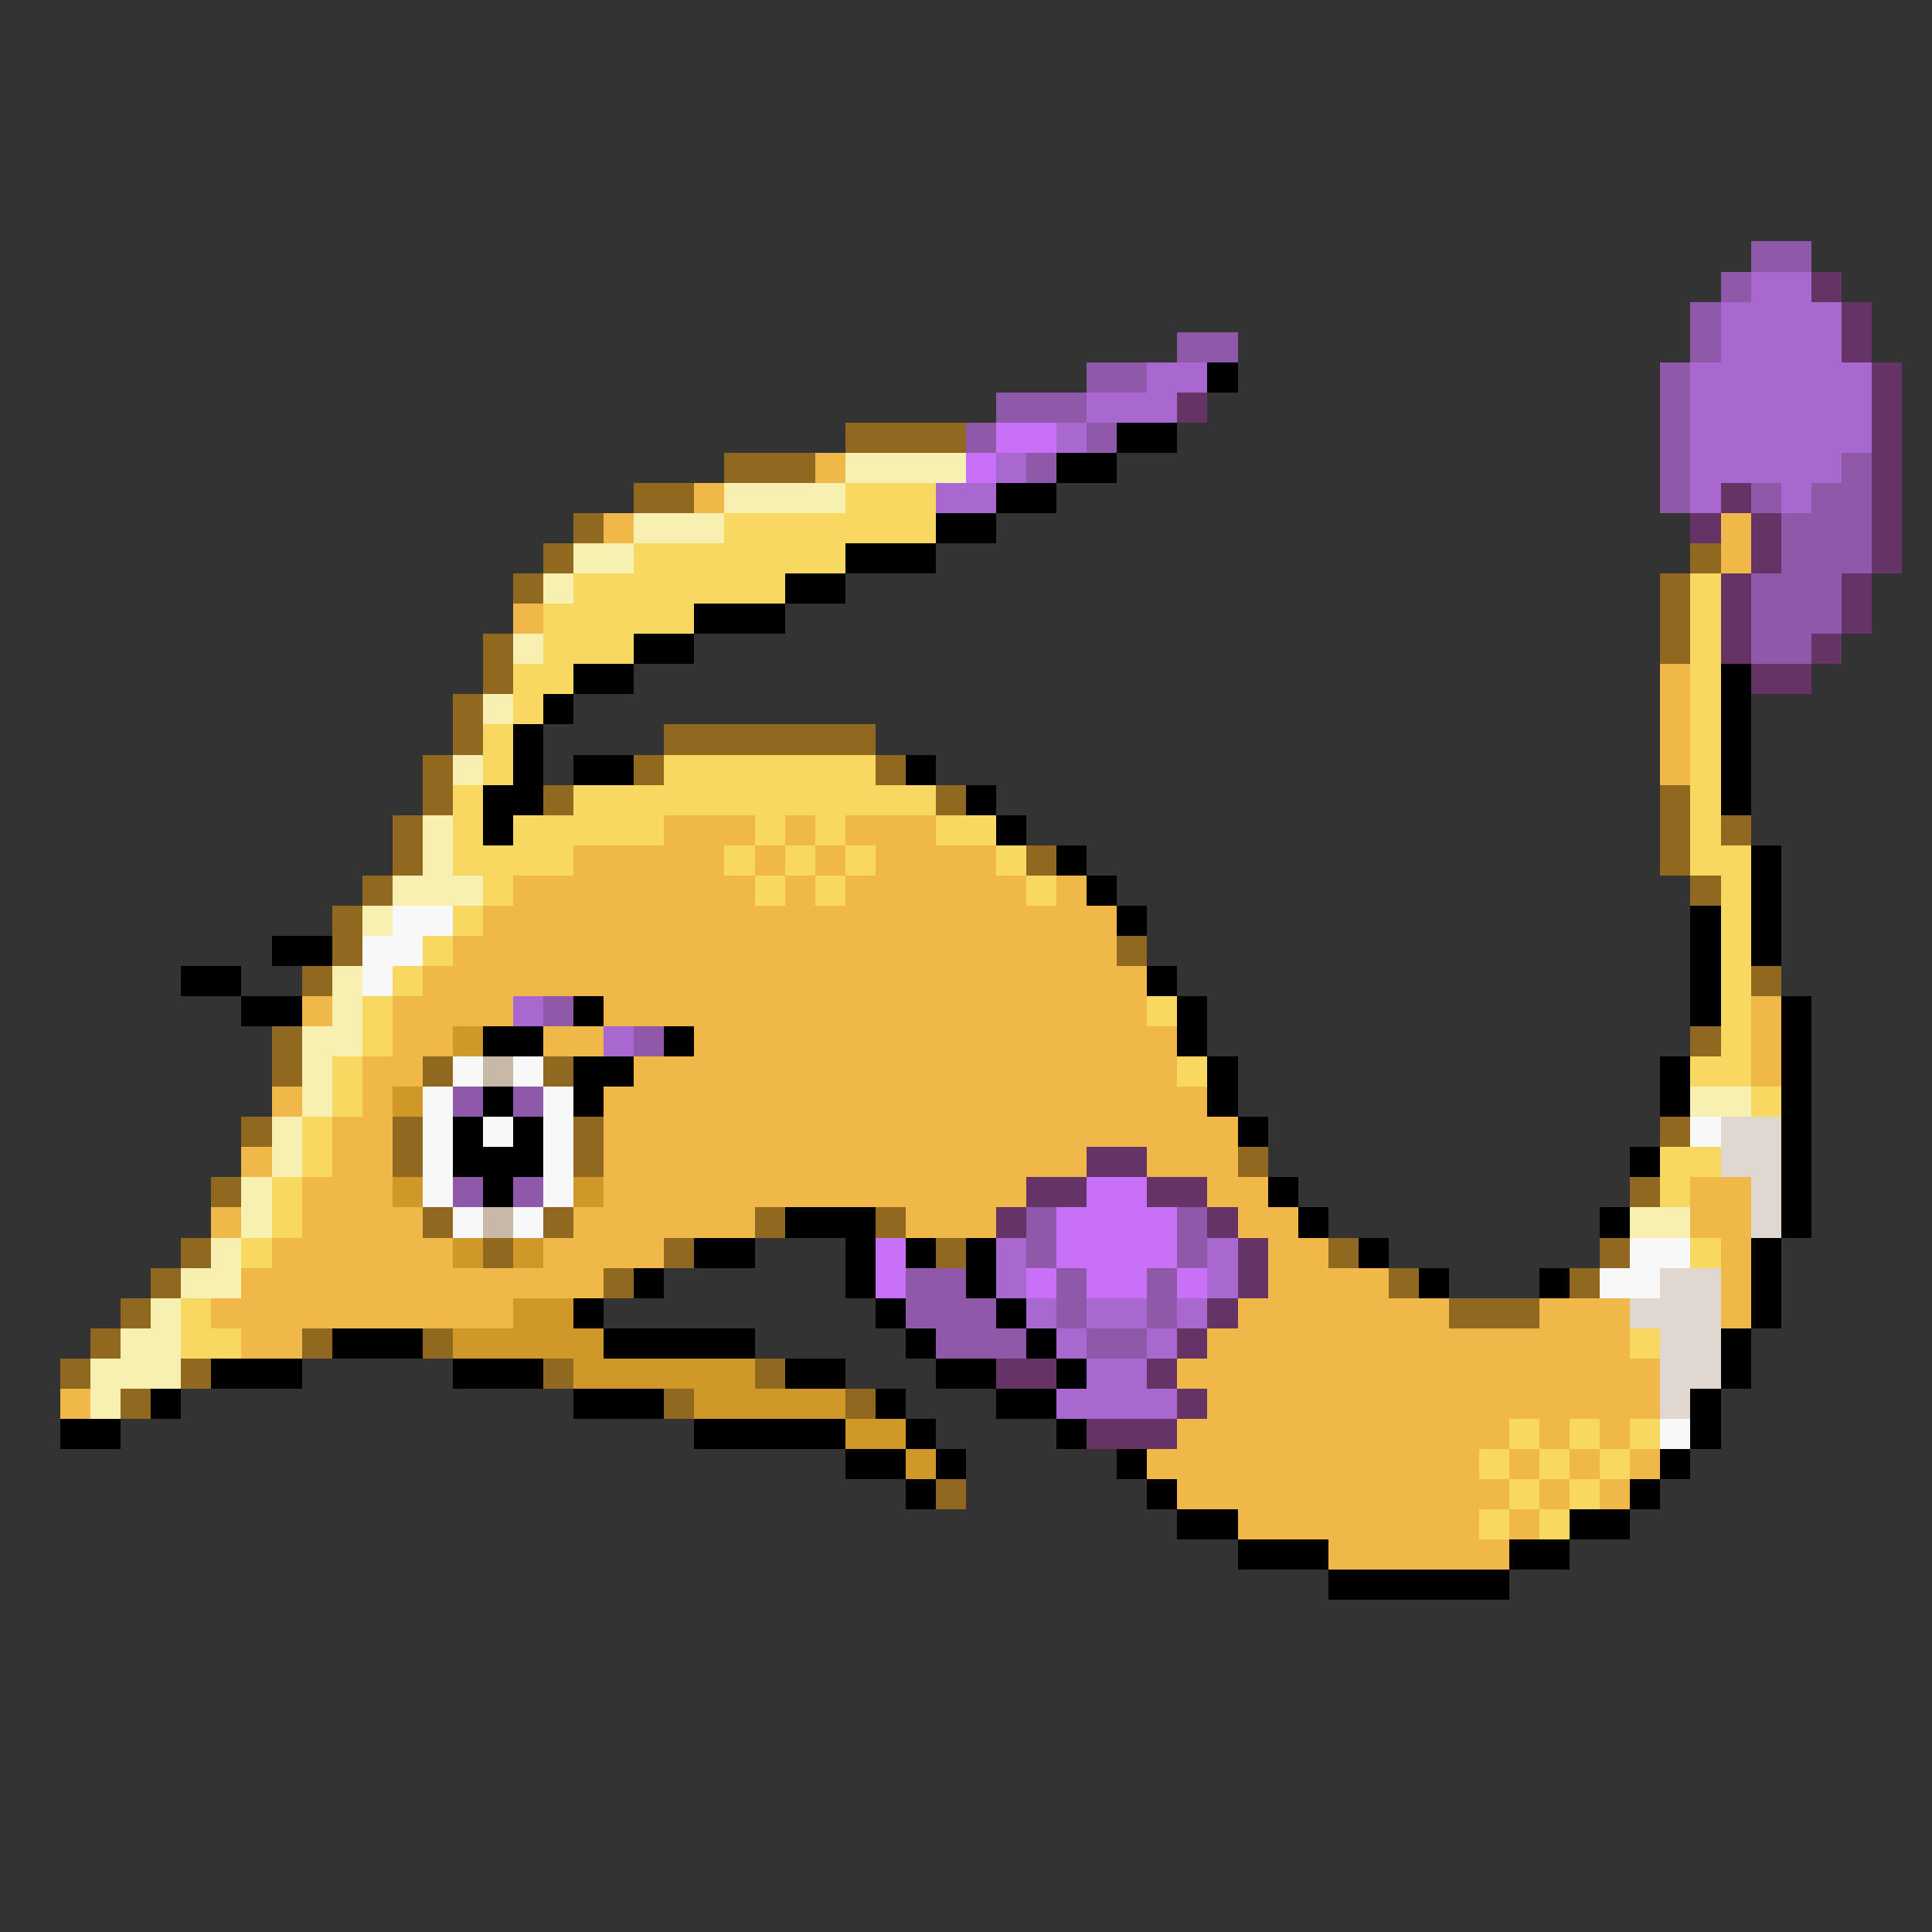 <svg xmlns="http://www.w3.org/2000/svg" viewBox="0 -0.5 64 64" shape-rendering="crispEdges">
<rect x="0" y="-0.5" width="64" height="64" fill="#333333" stroke="none"/>
<path stroke="#9058a8" d="M58 8h2M57 9h1M56 10h1M39 11h2M56 11h1M36 12h2M55 12h1M33 13h3M55 13h1M32 14h1M36 14h1M55 14h1M34 15h1M55 15h1M61 15h1M55 16h1M58 16h1M60 16h2M59 17h3M59 18h3M58 19h3M58 20h3M58 21h2M18 33h1M21 34h1M15 36h1M17 36h1M15 39h1M17 39h1M34 40h1M39 40h1M34 41h1M39 41h1M30 42h2M35 42h1M38 42h1M30 43h3M35 43h1M38 43h1M31 44h3M36 44h2" />
<path stroke="#a868d0" d="M58 9h2M57 10h4M57 11h4M38 12h2M56 12h6M36 13h3M56 13h6M35 14h1M56 14h6M33 15h1M56 15h5M31 16h2M56 16h1M59 16h1M17 33h1M20 34h1M33 41h1M40 41h1M33 42h1M40 42h1M34 43h1M36 43h2M39 43h1M35 44h1M38 44h1M36 45h2M35 46h4" />
<path stroke="#663366" d="M60 9h1M61 10h1M61 11h1M62 12h1M39 13h1M62 13h1M62 14h1M62 15h1M57 16h1M62 16h1M56 17h1M58 17h1M62 17h1M58 18h1M62 18h1M57 19h1M61 19h1M57 20h1M61 20h1M57 21h1M60 21h1M58 22h2M36 38h2M34 39h2M38 39h2M33 40h1M40 40h1M41 41h1M41 42h1M40 43h1M39 44h1M33 45h2M38 45h1M39 46h1M36 47h3" />
<path stroke="#000000" d="M40 12h1M37 14h2M35 15h2M33 16h2M31 17h2M28 18h3M26 19h2M23 20h3M21 21h2M19 22h2M57 22h1M18 23h1M57 23h1M17 24h1M57 24h1M17 25h1M19 25h2M30 25h1M57 25h1M16 26h2M32 26h1M57 26h1M16 27h1M33 27h1M35 28h1M58 28h1M36 29h1M58 29h1M37 30h1M56 30h1M58 30h1M9 31h2M56 31h1M58 31h1M6 32h2M38 32h1M56 32h1M8 33h2M19 33h1M39 33h1M56 33h1M59 33h1M16 34h2M22 34h1M39 34h1M59 34h1M19 35h2M40 35h1M55 35h1M59 35h1M16 36h1M19 36h1M40 36h1M55 36h1M59 36h1M15 37h1M17 37h1M41 37h1M59 37h1M15 38h3M54 38h1M59 38h1M16 39h1M42 39h1M59 39h1M26 40h3M43 40h1M53 40h1M59 40h1M23 41h2M28 41h1M30 41h1M32 41h1M45 41h1M58 41h1M21 42h1M28 42h1M32 42h1M47 42h1M51 42h1M58 42h1M19 43h1M29 43h1M33 43h1M58 43h1M11 44h3M20 44h5M30 44h1M34 44h1M57 44h1M7 45h3M15 45h3M26 45h2M31 45h2M35 45h1M57 45h1M5 46h1M19 46h3M29 46h1M33 46h2M56 46h1M2 47h2M23 47h5M30 47h1M35 47h1M56 47h1M28 48h2M31 48h1M37 48h1M55 48h1M30 49h1M38 49h1M54 49h1M39 50h2M52 50h2M41 51h3M50 51h2M44 52h6" />
<path stroke="#906820" d="M28 14h4M24 15h3M21 16h2M19 17h1M18 18h1M56 18h1M17 19h1M55 19h1M55 20h1M16 21h1M55 21h1M16 22h1M15 23h1M15 24h1M22 24h7M14 25h1M21 25h1M29 25h1M14 26h1M18 26h1M31 26h1M55 26h1M13 27h1M55 27h1M57 27h1M13 28h1M34 28h1M55 28h1M12 29h1M56 29h1M11 30h1M11 31h1M37 31h1M10 32h1M58 32h1M9 34h1M56 34h1M9 35h1M14 35h1M18 35h1M8 37h1M13 37h1M19 37h1M55 37h1M13 38h1M19 38h1M41 38h1M7 39h1M54 39h1M14 40h1M18 40h1M25 40h1M29 40h1M6 41h1M16 41h1M22 41h1M31 41h1M44 41h1M53 41h1M5 42h1M20 42h1M46 42h1M52 42h1M4 43h1M48 43h3M3 44h1M10 44h1M14 44h1M2 45h1M6 45h1M18 45h1M25 45h1M4 46h1M22 46h1M28 46h1M31 49h1" />
<path stroke="#c870f8" d="M33 14h2M32 15h1M36 39h2M35 40h4M29 41h1M35 41h4M29 42h1M34 42h1M36 42h2M39 42h1" />
<path stroke="#f0b848" d="M27 15h1M23 16h1M20 17h1M57 17h1M57 18h1M17 20h1M55 22h1M55 23h1M55 24h1M55 25h1M22 27h3M26 27h1M28 27h3M19 28h5M25 28h1M27 28h1M29 28h4M17 29h8M26 29h1M28 29h6M35 29h1M16 30h21M15 31h22M14 32h24M10 33h1M13 33h4M20 33h18M58 33h1M13 34h2M18 34h2M23 34h16M58 34h1M12 35h2M21 35h18M58 35h1M9 36h1M12 36h1M20 36h20M11 37h2M20 37h21M8 38h1M11 38h2M20 38h16M38 38h3M10 39h3M20 39h14M40 39h2M56 39h2M7 40h1M10 40h4M19 40h6M30 40h3M41 40h2M56 40h2M9 41h6M18 41h4M42 41h2M57 41h1M8 42h12M42 42h4M57 42h1M7 43h10M41 43h7M51 43h3M57 43h1M8 44h2M40 44h14M39 45h16M2 46h1M40 46h15M39 47h11M51 47h1M53 47h1M38 48h11M50 48h1M52 48h1M54 48h1M39 49h11M51 49h1M53 49h1M41 50h8M50 50h1M44 51h6" />
<path stroke="#f8f0b0" d="M28 15h4M24 16h4M21 17h3M19 18h2M18 19h1M17 21h1M16 23h1M15 25h1M14 27h1M14 28h1M13 29h3M12 30h1M11 32h1M11 33h1M10 34h2M10 35h1M10 36h1M56 36h2M9 37h1M9 38h1M8 39h1M8 40h1M54 40h2M7 41h1M6 42h2M5 43h1M4 44h2M3 45h3M3 46h1" />
<path stroke="#f8d860" d="M28 16h3M24 17h7M21 18h7M19 19h7M56 19h1M18 20h5M56 20h1M18 21h3M56 21h1M17 22h2M56 22h1M17 23h1M56 23h1M16 24h1M56 24h1M16 25h1M22 25h7M56 25h1M15 26h1M19 26h12M56 26h1M15 27h1M17 27h5M25 27h1M27 27h1M31 27h2M56 27h1M15 28h4M24 28h1M26 28h1M28 28h1M33 28h1M56 28h2M16 29h1M25 29h1M27 29h1M34 29h1M57 29h1M15 30h1M57 30h1M14 31h1M57 31h1M13 32h1M57 32h1M12 33h1M38 33h1M57 33h1M12 34h1M57 34h1M11 35h1M39 35h1M56 35h2M11 36h1M58 36h1M10 37h1M10 38h1M55 38h2M9 39h1M55 39h1M9 40h1M8 41h1M56 41h1M6 43h1M6 44h2M54 44h1M50 47h1M52 47h1M54 47h1M49 48h1M51 48h1M53 48h1M50 49h1M52 49h1M49 50h1M51 50h1" />
<path stroke="#f8f8f8" d="M13 30h2M12 31h2M12 32h1M15 35h1M17 35h1M14 36h1M18 36h1M14 37h1M16 37h1M18 37h1M56 37h1M14 38h1M18 38h1M14 39h1M18 39h1M15 40h1M17 40h1M54 41h2M53 42h2M55 47h1" />
<path stroke="#d09828" d="M15 34h1M13 36h1M13 39h1M19 39h1M15 41h1M17 41h1M17 43h2M15 44h5M19 45h6M23 46h5M28 47h2M30 48h1" />
<path stroke="#c8b8a8" d="M16 35h1M16 40h1" />
<path stroke="#e0d8d0" d="M57 37h2M57 38h2M58 39h1M58 40h1M55 42h2M54 43h3M55 44h2M55 45h2M55 46h1" />
</svg>
